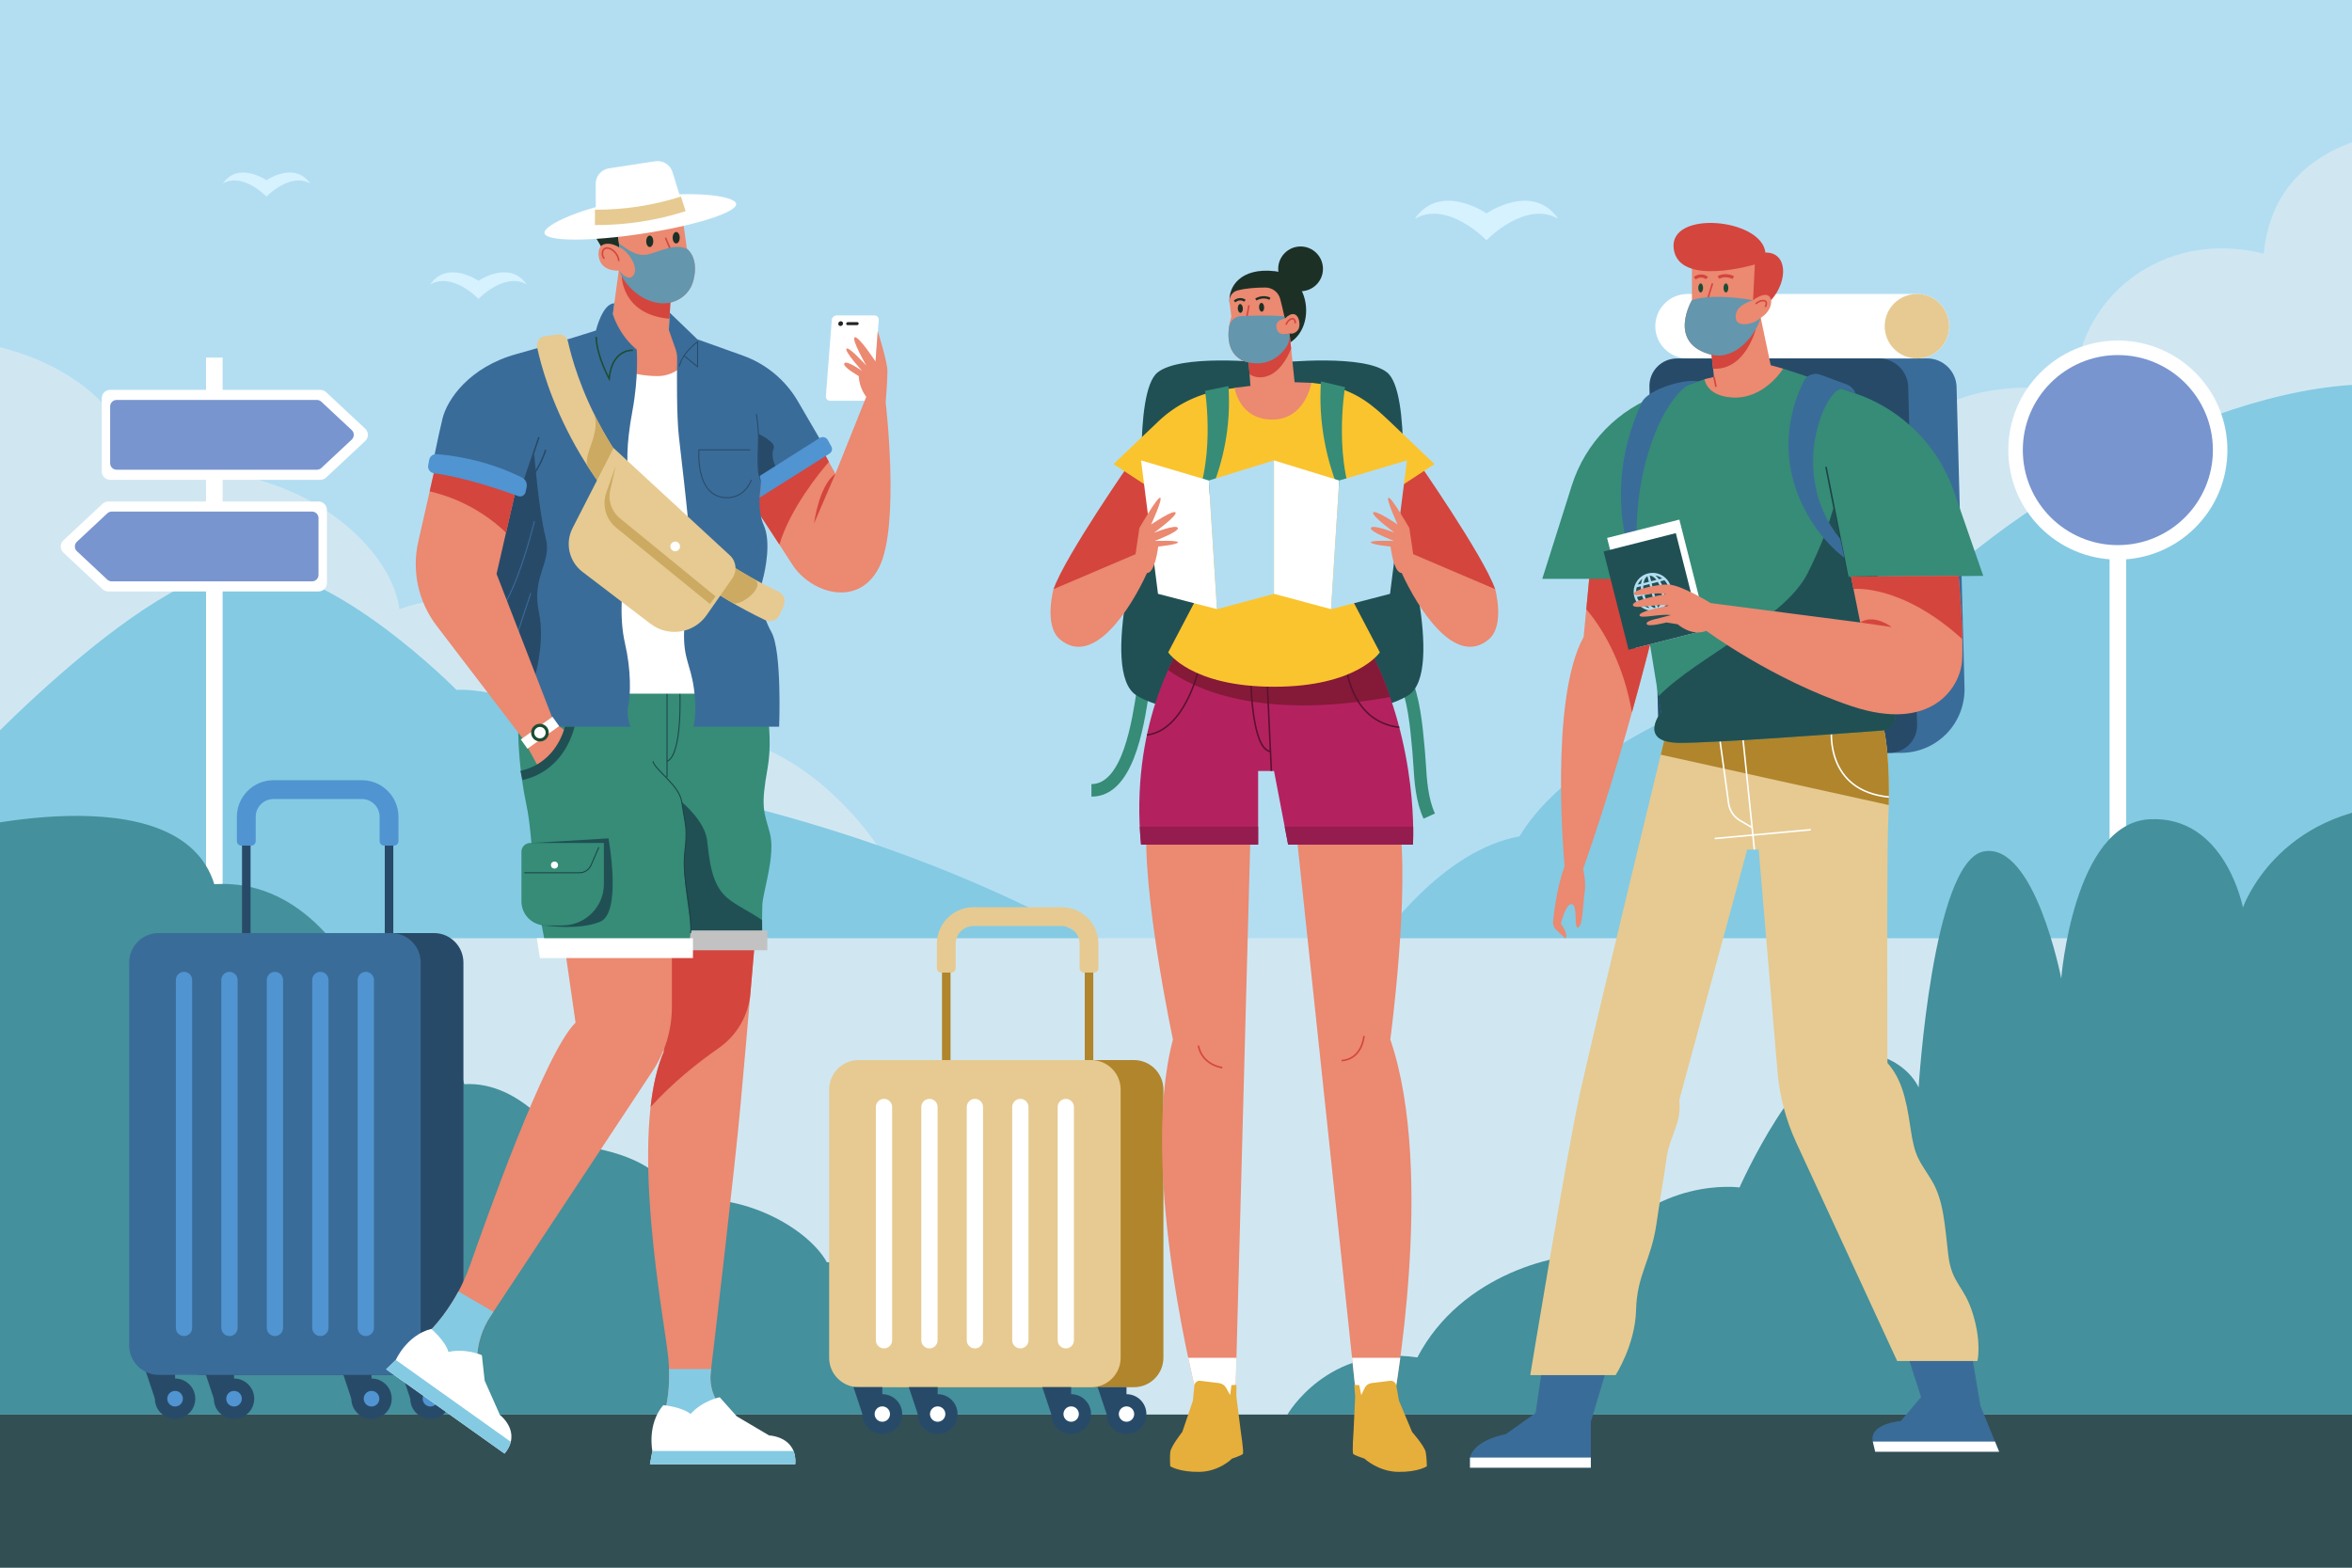 <?xml version="1.0" encoding="utf-8"?>
<!-- Generator: Adobe Illustrator 27.5.0, SVG Export Plug-In . SVG Version: 6.00 Build 0)  -->
<svg version="1.1" xmlns="http://www.w3.org/2000/svg" xmlns:xlink="http://www.w3.org/1999/xlink" x="0px" y="0px"
	 viewBox="0 0 750 500" style="enable-background:new 0 0 750 500;" xml:space="preserve">
<g id="BACKGROUND">
	<rect style="fill:#B3DEF2;" width="750" height="500"/>
</g>
<g id="OBJECTS">
	<g>
		<g>
			<defs>
				<rect id="SVGID_1_" width="750" height="500"/>
			</defs>
			<clipPath id="SVGID_00000142165278113386379860000016674830022621261496_">
				<use xlink:href="#SVGID_1_"  style="overflow:visible;"/>
			</clipPath>
			<g style="clip-path:url(#SVGID_00000142165278113386379860000016674830022621261496_);">
				<path style="fill:#D0E7F2;" d="M766.05,42.039c0,0-40.697,1.237-44.179,38.887c-31.949-8.16-59.924,13.853-60.382,43.891
					c-37.147-5.732-57.719,10.465-60.732,28.048c-16.771-4.43-70.528,15.978-76.21,40.628H766.05V42.039z"/>
				<path style="fill:#D0E7F2;" d="M-20.437,107.986c0,0,53.444-0.84,66.456,43.825c43.22-8.605,78.518,20.237,81.327,42.469
					c30.99-10.936,82.447,1.69,88.763,40.05c39.405-4.251,64.821,37.136,64.821,37.136H-22.296L-20.437,107.986z"/>
				<path style="fill:#84CAE3;" d="M439.974,299.921c0,0,19.788-28.845,44.578-33.164c18.124-30.632,79.475-54,112.32-58.922
					c36.22-45.422,111.595-86.778,162.22-85.225v177.311H439.974z"/>
				<path style="fill:#84CAE3;" d="M-16.568,250c0,0,62.412-69.123,95.552-69.123c28.076,0,66.562,39.149,66.562,39.149
					s28.923-2.252,59.391,29.973c0,0,73.846,11.085,143.282,49.921H-16.568V250z"/>
				<g>
					<circle style="fill:#FFFFFF;" cx="675.338" cy="143.552" r="34.933"/>
					<rect x="672.698" y="167.385" style="fill:#FFFFFF;" width="5.28" height="164.336"/>
					<circle style="fill:#7895CF;" cx="675.338" cy="143.552" r="30.307"/>
				</g>
				<g>
					<rect x="65.704" y="114.052" style="fill:#FFFFFF;" width="5.28" height="214.362"/>
					<g>
						<g>
							<path style="fill:#FFFFFF;" d="M102.151,153.033H35.12c-1.476,0-2.672-1.196-2.672-2.672v-23.343
								c0-1.476,1.196-2.672,2.672-2.672h67.031c0.677,0,1.329,0.257,1.824,0.719l12.494,11.672c1.131,1.056,1.131,2.849,0,3.905
								l-12.494,11.672C103.481,152.775,102.829,153.033,102.151,153.033z"/>
						</g>
						<g>
							<path style="fill:#7895CF;" d="M101.052,149.817H37.194c-1.145,0-2.073-0.928-2.073-2.073v-18.11
								c0-1.145,0.928-2.073,2.073-2.073h63.858c0.525,0,1.031,0.2,1.415,0.558l9.693,9.055c0.877,0.82,0.877,2.21,0,3.03
								l-9.693,9.055C102.083,149.617,101.577,149.817,101.052,149.817z"/>
						</g>
						<g>
							<path style="fill:#FFFFFF;" d="M34.537,188.638h67.031c1.476,0,2.672-1.196,2.672-2.672v-23.343
								c0-1.476-1.196-2.672-2.672-2.672H34.537c-0.677,0-1.329,0.257-1.824,0.719l-12.494,11.672c-1.131,1.056-1.131,2.849,0,3.905
								l12.494,11.672C33.208,188.381,33.86,188.638,34.537,188.638z"/>
						</g>
						<g>
							<path style="fill:#7895CF;" d="M35.637,185.422h63.858c1.145,0,2.073-0.928,2.073-2.073v-18.11
								c0-1.145-0.928-2.073-2.073-2.073H35.637c-0.525,0-1.031,0.2-1.415,0.558l-9.693,9.055c-0.877,0.819-0.877,2.21,0,3.03
								l9.693,9.055C34.605,185.223,35.111,185.422,35.637,185.422z"/>
						</g>
					</g>
				</g>
				<rect x="-16.568" y="299.241" style="fill:#D0E7F2;" width="783.136" height="151.927"/>
				<path style="fill:#44909C;" d="M410.531,451.168c0,0,12.75-22.456,41.437-18.231c14.063-26.988,46.046-33.956,57.336-32.584
					c18.602-25.382,45.387-21.627,45.387-21.627s19.133-43.181,35.83-43.181c16.697,0,21.285,11.31,21.285,11.31
					s4.412-72.147,20.725-75.288c16.312-3.141,24.75,40.51,24.75,40.51s3.938-49.461,28.125-50.78
					c24.187-1.319,29.812,28.162,29.812,28.162s10.688-31.16,51.35-32.826v194.536H410.531z"/>
				<path style="fill:#44909C;" d="M-16.568,451.168V265.645c0,0,73.662-19.848,84.912,16.367c31.5-2.036,46.481,31.9,46.481,31.9
					s25.733,3.752,33.22,31.877c18.737-1.125,31.54,19.125,31.54,19.125s30.509,1.125,35.572,18
					c22.5-3.375,43.031,9.563,48.515,19.688c19.547-1.125,45.667,15.018,51.045,21.242c22.468-2.68,43.861,27.325,43.861,27.325
					H-16.568z"/>
				<rect x="-16.568" y="451.168" style="fill:#324F54;" width="783.136" height="63.089"/>
				<g>
					<path style="fill:#D6F2FF;" d="M152.581,89.556c0,0-9.849-6.786-15.355,1.143c7.071-4.03,15.355,4.608,15.355,4.608
						s8.283-8.638,15.354-4.608C162.43,82.77,152.581,89.556,152.581,89.556z"/>
					<path style="fill:#D6F2FF;" d="M474.007,68.057c0,0-14.654-10.097-22.846,1.701c10.521-5.996,22.846,6.857,22.846,6.857
						s12.325-12.853,22.846-6.857C488.662,57.959,474.007,68.057,474.007,68.057z"/>
					<path style="fill:#D6F2FF;" d="M84.976,57.477c0,0-8.926-6.15-13.915,1.036c6.408-3.652,13.915,4.176,13.915,4.176
						s7.507-7.828,13.915-4.176C93.901,51.327,84.976,57.477,84.976,57.477z"/>
				</g>
			</g>
		</g>
		<g>
			<g>
				<polygon style="fill:#284A69;" points="55.83,437.358 55.83,446.104 49.392,446.104 46.478,437.358 				"/>
				<circle style="fill:#284A69;" cx="55.83" cy="446.104" r="6.439"/>
				<path style="fill:#5094D1;" d="M58.32,446.104c0,1.375-1.115,2.49-2.49,2.49c-1.375,0-2.49-1.115-2.49-2.49
					c0-1.375,1.115-2.49,2.49-2.49C57.206,443.614,58.32,444.729,58.32,446.104z"/>
			</g>
			<g>
				<polygon style="fill:#284A69;" points="74.628,437.358 74.628,446.104 68.189,446.104 65.276,437.358 				"/>
				<circle style="fill:#284A69;" cx="74.628" cy="446.104" r="6.439"/>
				<path style="fill:#5094D1;" d="M77.118,446.104c0,1.375-1.115,2.49-2.49,2.49c-1.375,0-2.49-1.115-2.49-2.49
					c0-1.375,1.115-2.49,2.49-2.49C76.003,443.614,77.118,444.729,77.118,446.104z"/>
			</g>
			<g>
				<polygon style="fill:#284A69;" points="118.472,437.358 118.472,446.104 112.033,446.104 109.119,437.358 				"/>
				<circle style="fill:#284A69;" cx="118.472" cy="446.104" r="6.439"/>
				<path style="fill:#5094D1;" d="M120.962,446.104c0,1.375-1.115,2.49-2.49,2.49c-1.375,0-2.49-1.115-2.49-2.49
					c0-1.375,1.115-2.49,2.49-2.49C119.847,443.614,120.962,444.729,120.962,446.104z"/>
			</g>
			<g>
				<polygon style="fill:#284A69;" points="137.269,437.358 137.269,446.104 130.83,446.104 127.917,437.358 				"/>
				<circle style="fill:#284A69;" cx="137.269" cy="446.104" r="6.439"/>
				<path style="fill:#5094D1;" d="M139.759,446.104c0,1.375-1.115,2.49-2.49,2.49s-2.49-1.115-2.49-2.49
					c0-1.375,1.115-2.49,2.49-2.49S139.759,444.729,139.759,446.104z"/>
			</g>
			<g>
				<g>
					<path style="fill:#284A69;" d="M125.42,312.266H77.173v-51.742c0-5.54,4.507-10.047,10.047-10.047h28.153
						c5.54,0,10.047,4.507,10.047,10.047V312.266z M79.899,309.539h42.794v-49.016c0-4.036-3.284-7.32-7.32-7.32H87.22
						c-4.037,0-7.321,3.284-7.321,7.32V309.539z"/>
				</g>
				<g>
					<path style="fill:#5094D1;" d="M125.635,269.699h-3.157c-0.785,0-1.422-0.637-1.422-1.422v-7.754
						c0-3.139-2.545-5.684-5.684-5.684H87.22c-3.139,0-5.684,2.545-5.684,5.684v7.754c0,0.785-0.636,1.422-1.422,1.422h-3.157
						c-0.785,0-1.422-0.637-1.422-1.422v-7.754c0-6.453,5.231-11.684,11.684-11.684h28.153c6.453,0,11.684,5.231,11.684,11.684
						v7.754C127.056,269.063,126.42,269.699,125.635,269.699z"/>
				</g>
			</g>
			<path style="fill:#284A69;" d="M138.361,438.492h-74.13c-5.2,0-9.416-4.216-9.416-9.416v-122.07c0-5.2,4.216-9.416,9.416-9.416
				h74.13c5.2,0,9.416,4.216,9.416,9.416v122.07C147.777,434.276,143.561,438.492,138.361,438.492z"/>
			<path style="fill:#3A6C99;" d="M124.729,438.492h-74.13c-5.2,0-9.416-4.216-9.416-9.416v-122.07c0-5.2,4.216-9.416,9.416-9.416
				h74.13c5.2,0,9.416,4.216,9.416,9.416v122.07C134.145,434.276,129.929,438.492,124.729,438.492z"/>
			<g>
				<path style="fill:#5094D1;" d="M58.678,426.119L58.678,426.119c-1.434,0-2.597-1.163-2.597-2.597V312.56
					c0-1.434,1.163-2.597,2.597-2.597l0,0c1.434,0,2.597,1.163,2.597,2.597v110.961C61.276,424.956,60.113,426.119,58.678,426.119z"
					/>
				<path style="fill:#5094D1;" d="M73.171,426.119L73.171,426.119c-1.434,0-2.597-1.163-2.597-2.597V312.56
					c0-1.434,1.163-2.597,2.597-2.597l0,0c1.434,0,2.597,1.163,2.597,2.597v110.961C75.769,424.956,74.606,426.119,73.171,426.119z"
					/>
				<path style="fill:#5094D1;" d="M87.664,426.119L87.664,426.119c-1.434,0-2.597-1.163-2.597-2.597V312.56
					c0-1.434,1.163-2.597,2.597-2.597l0,0c1.435,0,2.597,1.163,2.597,2.597v110.961C90.261,424.956,89.099,426.119,87.664,426.119z"
					/>
				<path style="fill:#5094D1;" d="M102.157,426.119L102.157,426.119c-1.435,0-2.597-1.163-2.597-2.597V312.56
					c0-1.434,1.163-2.597,2.597-2.597l0,0c1.434,0,2.597,1.163,2.597,2.597v110.961
					C104.754,424.956,103.591,426.119,102.157,426.119z"/>
				<path style="fill:#5094D1;" d="M116.65,426.119L116.65,426.119c-1.434,0-2.597-1.163-2.597-2.597V312.56
					c0-1.434,1.163-2.597,2.597-2.597l0,0c1.435,0,2.597,1.163,2.597,2.597v110.961C119.247,424.956,118.084,426.119,116.65,426.119
					z"/>
			</g>
		</g>
		<g>
			<g>
				<path style="fill:#3A6C99;" d="M606.075,240.126h-52.524c-5.018,0-9.194-4.068-9.326-9.087l-2.842-107.637
					c-0.133-5.018,3.828-9.086,8.846-9.086h64.353c5.018,0,9.194,4.068,9.326,9.086l2.53,95.808
					C626.743,230.762,617.626,240.126,606.075,240.126z"/>
				<g>
					<path style="fill:#FFFFFF;" d="M611.268,114.316h-73.147c-5.676,0-10.278-4.602-10.278-10.278l0,0
						c0-5.676,4.602-10.278,10.278-10.278h73.147c5.676,0,10.278,4.602,10.278,10.278l0,0
						C621.546,109.715,616.944,114.316,611.268,114.316z"/>
					<circle style="fill:#E6CA91;" cx="611.268" cy="104.038" r="10.278"/>
				</g>
				<path style="fill:#284A69;" d="M602.481,240.126h-64.353c-5.018,0-9.194-4.068-9.326-9.087l-2.842-107.637
					c-0.133-5.018,3.828-9.086,8.847-9.086h64.353c5.018,0,9.194,4.068,9.326,9.086l2.842,107.637
					C611.46,236.058,607.499,240.126,602.481,240.126z"/>
			</g>
			<path style="fill:#3A6C99;" d="M607.302,429.129l5.284,16.453l-6.462,7.624c0,0-10.221,0.814-8.93,6.579l0.773,3.234h39.516
				l-5.964-14.625l-3.25-19.266H607.302z"/>
			<polygon style="fill:#FFFFFF;" points="637.483,463.02 636.164,459.785 597.194,459.785 597.968,463.02 			"/>
			<path style="fill:#3A6C99;" d="M492.077,434.222l-2.415,16.453l-9.523,6.75c0,0-9.984,1.688-11.391,7.453v3.234h38.531v-14.625
				l5.766-19.266H492.077z"/>
			<rect x="468.748" y="464.878" style="fill:#FFFFFF;" width="38.531" height="3.234"/>
			<path style="fill:#E6CA91;" d="M531.378,233.269c0,0-23.449,96.469-27.668,115.875c-4.219,19.406-15.75,89.437-15.75,89.437
				h27.208c0,0,6.26-9.563,6.542-20.813c0.281-11.25,4.781-15.75,6.469-27.281c1.688-11.531,2.18-13.219,3.199-20.812
				c1.019-7.594,4.957-11.25,4.113-18.844l21.656-79.875h3.656l6.001,70.879c0.661,7.812,2.681,15.449,5.969,22.566l32.186,69.679
				h25.594c0,0,1.406-5.625-1.406-14.906c-2.813-9.281-6.75-9.563-7.875-18.844c-1.125-9.281-1.406-17.438-5.344-23.906
				c-3.937-6.469-5.344-7.031-6.75-16.875c-1.406-9.844-3.094-15.75-7.312-20.531c0,0-0.281-66.094,0.281-78.187
				c0.563-12.094-0.141-26.719-2.461-31.5L531.378,233.269z"/>
			<path style="fill:#B0852C;" d="M599.686,229.331l-68.308,3.938c0,0-0.671,2.761-1.804,7.431l72.711,16.065
				C602.535,245.639,601.751,233.587,599.686,229.331z"/>
			<path style="fill:none;stroke:#FFFFFF;stroke-width:0.5;stroke-miterlimit:10;" d="M584.046,232.847
				c0,0-2.103,19.361,18.284,21.352"/>
			
				<line style="fill:none;stroke:#FFFFFF;stroke-width:0.5;stroke-miterlimit:10;" x1="559.432" y1="270.956" x2="555.639" y2="234.113"/>
			<path style="fill:none;stroke:#FFFFFF;stroke-width:0.5;stroke-miterlimit:10;" d="M548.186,234.113l3.018,22.091
				c0.314,2.3,1.669,4.327,3.673,5.498l3.833,2.24"/>
			
				<line style="fill:none;stroke:#FFFFFF;stroke-width:0.5;stroke-miterlimit:10;" x1="546.78" y1="267.441" x2="577.436" y2="264.628"/>
			<path style="fill:#EB8971;" d="M532.105,180.891c0,0-10.81,49.418-27.283,96.261c0,0,1.036,3.93,0.474,7.586
				c-0.563,3.656-0.563,10.594-2.063,11.063c-1.5,0.469,0-6.938-1.969-7.406c-1.969-0.469-3.563,6.281-3.563,6.281
				s2.531,3,1.5,4.688l-2.979-2.844c-0.732-0.699-1.097-1.694-0.988-2.701c0.371-3.434,1.441-11.651,3.686-17.518
				c0,0-5.066-53.015,6.068-73.163l2.121-22.247H532.105z"/>
			<path style="fill:#D4453D;" d="M507.11,180.891l-1.279,13.411c6.308,7.414,12.166,18.944,14.558,32.898
				c7.372-26.46,11.715-46.309,11.715-46.309H507.11z"/>
			<path style="fill:#368C77;" d="M568.602,117.582c5.14,1.59,14.64,4.908,23.725,8.148c14.418,5.14,25.721,16.549,30.741,31.009
				l9.352,26.937l-33.714,0.273l5.686,43.65c0.355,2.727-1.646,5.193-4.388,5.4c-13.959,1.058-52.831,3.926-64.146,3.926
				c-13.875,0-6.188-9.75-6.188-9.75l-6.937-42.563h-30.938l9.418-29.77c4.335-13.704,14.923-24.533,28.526-29.175l13.805-4.711
				L568.602,117.582z"/>
			
				<line style="fill:none;stroke:#1B4447;stroke-width:0.5;stroke-miterlimit:10;" x1="582.264" y1="148.894" x2="589.191" y2="183.948"/>
			<path style="fill:#205054;" d="M585.235,164.351l-0.14-0.759c-0.827-4.486,0.076,1.896-8.736,19.333
				c-7.39,14.622-34.943,26.344-47.519,39.145l0.832,5.104c0,0-7.688,9.75,6.188,9.75c11.406,0,50.814-2.914,64.478-3.951
				c2.563-0.194,4.431-2.499,4.099-5.048l-5.764-44.251l-9.48,0.273L585.235,164.351z"/>
			<path style="fill:#3A6C99;" d="M539.421,122.364c-7.577,2.586-21.188,27.561-16.688,62.249c0,0-13.689-25.204,0.82-56.305
				c1.899-4.07,13.537-7.606,18.03-6.681L539.421,122.364z"/>
			<path style="fill:#3A6C99;" d="M587.632,124.062c-5.273-1.043-17.93,26.942-0.773,47.895l1.266,5.906
				c0,0-11.449-7.864-16.172-24.188c-4.095-14.151,0.393-26.385,3.182-32.062c0.965-1.964,3.27-2.863,5.324-2.106l8.353,3.08
				c1.347,0.497,2.404,1.565,2.885,2.917l0,0L587.632,124.062z"/>
			<g>
				
					<rect x="516.688" y="168.217" transform="matrix(0.969 -0.246 0.246 0.969 -29.589 135.677)" style="fill:#FFFFFF;" width="23.784" height="36.245"/>
				
					<rect x="515.096" y="172.586" transform="matrix(0.969 -0.246 0.246 0.969 -30.233 135.362)" style="fill:#205054;" width="23.766" height="32.344"/>
				<path style="fill:#B3DEF2;" d="M525.494,182.902c-3.229,0.819-5.189,4.112-4.37,7.341c0.819,3.229,4.112,5.189,7.341,4.37
					c3.229-0.819,5.189-4.112,4.37-7.341C532.016,184.044,528.723,182.083,525.494,182.902z M521.98,190.413l1.668-0.423
					c0.227,0.782,0.529,1.494,0.886,2.115l-1.321,0.335C522.664,191.88,522.239,191.197,521.98,190.413z M526.509,185.377
					l-0.453-1.786c0.714,0.009,1.481,0.516,2.146,1.356L526.509,185.377z M528.659,185.606c0.374,0.607,0.694,1.321,0.925,2.105
					l-2.334,0.592l-0.557-2.198L528.659,185.606z M525.329,183.776l0.453,1.786l-1.693,0.43
					C524.273,184.936,524.705,184.125,525.329,183.776z M525.966,186.289l0.557,2.198l-2.334,0.592c-0.17-0.8-0.229-1.58-0.19-2.291
					L525.966,186.289z M523.463,189.263l-1.668,0.423c-0.145-0.813-0.098-1.616,0.118-2.369l1.321-0.335
					C523.217,187.697,523.29,188.467,523.463,189.263z M524.374,189.806l2.334-0.592l0.557,2.198l-1.966,0.499
					C524.926,191.303,524.606,190.589,524.374,189.806z M527.45,192.139l0.453,1.786c-0.714-0.01-1.481-0.517-2.146-1.356
					L527.45,192.139z M528.63,193.74l-0.453-1.786l1.693-0.429C529.685,192.58,529.253,193.391,528.63,193.74z M527.992,191.227
					l-0.557-2.198l2.334-0.592c0.17,0.8,0.229,1.58,0.19,2.291L527.992,191.227z M530.495,188.253l1.668-0.423
					c0.145,0.813,0.098,1.616-0.118,2.369l-1.321,0.335C530.742,189.818,530.668,189.049,530.495,188.253z M530.311,187.526
					c-0.227-0.782-0.529-1.494-0.886-2.115l1.321-0.335c0.549,0.559,0.973,1.243,1.233,2.027L530.311,187.526z M530.047,184.48
					l-1.044,0.265c-0.345-0.482-0.726-0.88-1.125-1.191C528.669,183.691,529.403,184.018,530.047,184.48z M523.708,184.611
					c-0.202,0.463-0.347,0.995-0.421,1.583l-1.044,0.265C522.59,185.747,523.079,185.109,523.708,184.611z M523.911,193.036
					l1.044-0.265c0.345,0.482,0.726,0.88,1.125,1.191C525.29,193.824,524.556,193.498,523.911,193.036z M530.25,192.905
					c0.202-0.463,0.347-0.995,0.421-1.583l1.044-0.265C531.369,191.769,530.879,192.407,530.25,192.905z"/>
			</g>
			<g>
				<path style="fill:#EB8971;" d="M539.515,83.42v12.318c0,0-8.156,13.781,6.281,17.438l0.75,7.031l-3,0.75
					c0,0,0.489,5.226,8.625,5.813c10.406,0.75,16.432-9.188,16.432-9.188l-3.963-1.101l-3.187-15.117c0,0,3.562-1.969,3.328-5.625
					c-0.234-3.656-3.984-14.156-3.984-14.156L539.515,83.42z"/>
				<path style="fill:#D4453D;" d="M559.899,104.955c0,0-3.366,13.283-13.633,12.626l-0.751-6.301L559.899,104.955z"/>
				
					<line style="fill:none;stroke:#D4453D;stroke-width:0.5;stroke-miterlimit:10;" x1="546.546" y1="120.207" x2="547.202" y2="123.371"/>
				
					<line style="fill:none;stroke:#D4453D;stroke-width:0.5;stroke-miterlimit:10;" x1="546.077" y1="90.394" x2="544.296" y2="96.16"/>
				<path style="fill:#1C4D33;" d="M551.123,91.836c0,0.796-0.343,1.441-0.765,1.441c-0.423,0-0.765-0.645-0.765-1.441
					c0-0.796,0.342-1.441,0.765-1.441C550.78,90.394,551.123,91.039,551.123,91.836z"/>
				<path style="fill:#1C4D33;" d="M543.077,91.836c0,0.796-0.343,1.441-0.765,1.441c-0.423,0-0.765-0.645-0.765-1.441
					c0-0.796,0.343-1.441,0.765-1.441C542.734,90.394,543.077,91.039,543.077,91.836z"/>
				<path style="fill:none;stroke:#D4453D;stroke-miterlimit:10;" d="M547.999,88.519c0,0,1.822-1.313,4.708,0"/>
				<path style="fill:none;stroke:#D4453D;stroke-miterlimit:10;" d="M544.296,88.707c0,0-1.5-1.547-3.891,0"/>
				<path style="fill:none;stroke:#D4453D;stroke-width:0.5;stroke-miterlimit:10;" d="M559.899,96.933
					c1.26-1.441,4.389-1.688,3.018,0.949"/>
				<path style="fill:#D4453D;" d="M559.577,84.347c0,0-24.328,7.313-25.875-5.063c-1.547-12.375,27.984-9.703,29.25,1.266
					c6.891-0.141,7.453,8.719,1.828,15.187c-0.844-3.797-5.766,0-5.766,0L559.577,84.347z"/>
				<path style="fill:#6496AD;" d="M545.796,113.175c8.109,1.734,14.297-6.938,15.656-11.813c-2.421,2.305-7.5,3-7.922,0.328
					c-0.422-2.672,1.359-4.594,5.484-5.953c-14.109-2.391-19.5,0-19.5,0S531.358,109.519,545.796,113.175z"/>
			</g>
			<g>
				<path style="fill:#EB8971;" d="M590.237,183.918l2.949,14.616l-47.672-6.188c0,0-9.382-5.766-13.41-5.906
					c-4.028-0.141-11.34,1.688-11.059,2.953c0.281,1.266,6.609-0.844,10.125,0.141c0,0-10.406,1.617-10.477,3.375
					c-0.07,1.758,8.337-0.633,11.411,0.281c-3.746,0.703-9.442,1.898-9.301,3.094c0.141,1.195,7.383-0.703,9.914-0.07
					c-4.008,1.125-7.833,1.595-7.643,2.762c0.19,1.166,6.307-0.441,6.307-0.441l3.586,0.563c0,0,4.359,4.008,9.141,2.109
					c0,0,21.094,15.609,46.406,24.047s34.594-5.906,35.156-14.625c0.563-8.719-1.125-26.953-1.125-26.953L590.237,183.918z"/>
				<path style="fill:#D4453D;" d="M624.546,183.675l-34.308,0.243l0.794,3.938l0,0c0,0,15.163-1.77,34.726,16.001
					C625.578,194.826,624.546,183.675,624.546,183.675z"/>
				<path style="fill:#D4453D;" d="M593.186,198.535l9.984,1.453C603.171,199.988,597.686,195.652,593.186,198.535z"/>
			</g>
		</g>
		<g>
			<path style="fill:#EB8971;" d="M240.796,299.241c0,0-2.391,28.266-4.641,53.016c-1.871,20.579-7.63,69.547-9.519,85.467
				c-0.392,3.303,0.356,6.636,2.119,9.457l1.493,2.389l-10.781,5.625l-7.781-4.026c0,0,2.531-6.661,1.406-18.193
				c-1.125-11.531-12.937-71.156-1.406-97.593l-1.688-36.141H240.796z"/>
			<path style="fill:#D4453D;" d="M211.687,335.382c-2.146,4.92-3.483,10.991-4.231,17.686c6.979-7.701,14.9-14.043,21.738-18.805
				c5.785-4.029,9.486-10.406,10.093-17.43c0.896-10.355,1.508-17.592,1.508-17.592h-30.797L211.687,335.382z"/>
			<path style="fill:#EB8971;" d="M214.247,297.601v23.631c0,7.211-2.12,14.264-6.097,20.28l-51.797,78.366
				c-2.621,3.966-4.086,8.584-4.23,13.335l-0.202,6.653l-15.328-8.578v-6.328c0,0,8.438-7.734,13.219-21.234
				c4.781-13.5,23.879-68.008,33.723-77.571l-4.112-28.554H214.247z"/>
			<path style="fill:#368C77;" d="M242.718,216.432c0,0,4.313,15.919,2.063,28.481c-2.25,12.563-1.236,13.714,0.694,20.732
				c1.931,7.018-2.194,18.643-2.382,22.956s0,12.938,0,12.938h-23.625v2.438h-45.037c0,0-3.18-15.938-4.009-23.625
				c-0.829-7.688-1.017-16.687-2.704-24.375c-1.688-7.688-4.582-29.427,0-39.544H242.718z"/>
			<path style="fill:#205054;" d="M194.038,267.39c0,0,4.336,23.555-2.602,26.555c-6.937,3-18.698,1.108-18.698,1.108l-3.287-26.186
				L194.038,267.39z"/>
			<path style="fill:#205054;" d="M219.468,301.538h23.625c0,0-0.089-4.089-0.083-8.044c-3.578-2.629-8.331-4.656-11.355-7.331
				c-4.875-4.313-5.438-12-6.188-18.187s-8.062-12.188-8.062-12.188c1.221,8.187,1.875,7.875,0.938,16.313
				c-0.938,8.437,1.964,19.082,1.875,25.5C220.169,301.156,219.468,301.538,219.468,301.538z"/>
			<polygon style="fill:#C2C2C2;" points="244.686,303.085 219.468,303.085 220.322,296.757 244.686,296.757 			"/>
			<path style="fill:none;stroke:#1B4447;stroke-width:0.32;stroke-miterlimit:10;" d="M220.218,297.601
				c0.75-6.375-2.813-17.063-1.875-25.5c0.938-8.438,0.283-8.125-0.938-16.313c-0.797-5.344-8.25-9.924-9.234-12.978"/>
			
				<line style="fill:none;stroke:#1B4447;stroke-width:0.32;stroke-miterlimit:10;" x1="212.701" y1="219.467" x2="212.701" y2="247.873"/>
			<path style="fill:none;stroke:#1B4447;stroke-width:0.32;stroke-miterlimit:10;" d="M216.784,220.17
				c0,0,0.979,20.531-4.083,22.641"/>
			<polygon style="fill:#FFFFFF;" points="220.968,305.57 172.171,305.57 171.187,299.241 220.968,299.241 			"/>
			<path style="fill:#368C77;" d="M179.348,295.157h-5.387c-4.244,0-7.684-3.44-7.684-7.684v-15.814c0-1.542,1.25-2.792,2.792-2.792
				h23.498v13.07C192.568,289.238,186.649,295.157,179.348,295.157z"/>
			<path style="fill:none;stroke:#1B4447;stroke-width:0.32;stroke-miterlimit:10;" d="M190.945,270.206l-2.461,5.706
				c-0.64,1.485-2.103,2.447-3.72,2.447h-17.585"/>
			<path style="fill:#84CAE3;" d="M226.766,436.632h-13.431c0.345,9.265-1.648,14.536-1.648,14.536l7.781,4.026l10.781-5.625
				l-1.493-2.389c-1.763-2.821-2.511-6.153-2.119-9.456C226.677,437.382,226.722,437.004,226.766,436.632z"/>
			<path style="fill:#84CAE3;" d="M157.337,418.388l-11.16-6.491c-4.51,8.391-9.585,13.063-9.585,13.063v6.328l15.328,8.578
				l0.202-6.653c0.144-4.752,1.609-9.37,4.23-13.335L157.337,418.388z"/>
			<polygon style="fill:#FFFFFF;" points="192.28,221.233 233.624,221.233 221.624,111.226 193.858,114.111 			"/>
			<polygon style="fill:#1D3026;" points="189.701,75.264 194.044,82.65 198.015,82.134 196.953,74.239 			"/>
			<g>
				<path style="fill:#FFFFFF;" d="M276.767,127.82h-12.067c-0.803,0-1.404-0.651-1.342-1.455l1.873-24.302
					c0.062-0.803,0.763-1.455,1.567-1.455h12.067c0.803,0,1.404,0.651,1.342,1.455l-1.873,24.302
					C278.272,127.169,277.57,127.82,276.767,127.82z"/>
				<g>
					<path style="fill:#242424;" d="M268.826,103.222c-0.032,0.421-0.4,0.762-0.82,0.762c-0.421,0-0.735-0.341-0.703-0.762
						s0.4-0.762,0.82-0.762C268.544,102.461,268.859,102.802,268.826,103.222z"/>
					<path style="fill:#242424;" d="M273.289,103.703h-3.012c-0.265,0-0.464-0.215-0.443-0.481l0,0
						c0.02-0.265,0.252-0.48,0.517-0.48h3.012c0.265,0,0.464,0.215,0.443,0.48l0,0C273.786,103.488,273.555,103.703,273.289,103.703
						z"/>
				</g>
			</g>
			<path style="fill:#EB8971;" d="M262.238,143.476l4.152,7.629l9.844-24.55c0,0-2.25-2.672-2.391-6.609
				c0,0-5.277-2.953-4.607-4.078c0.67-1.125,5.732,2.484,5.732,2.484s-5.625-6.141-5.063-7.125s6.328,5.344,6.328,5.344
				s-4.922-8.578-3.656-9c1.266-0.422,6.609,7.734,6.609,7.734l0.703-9.703c0,0,3.094,9.75,3.094,12.75s-0.563,10.002-0.563,10.002
				s4.641,39.404-2.109,52.623c-6.75,13.219-22.031,7.969-27.703-0.984c-3.25-5.13-15.609-23.906-15.609-23.906L262.238,143.476z"/>
			<path style="fill:#D4453D;" d="M266.39,151.105l-6.797,15.809C259.593,166.914,261.093,154.889,266.39,151.105z"/>
			<path style="fill:#D4453D;" d="M264.317,147.297l-2.08-3.821l-25.239,12.609c0,0,6.699,10.177,11.53,17.593
				C252.003,162.177,261.263,150.828,264.317,147.297z"/>
			<path style="fill:#EB8971;" d="M217.467,68.035l1.565,11.317c0,0,3.953,2.685,2.096,10.031c-1.541,6.094-7.367,7.125-7.367,7.125
				l-0.487,8.719l8.35,6c0,0-3.484,8.719-11.951,8.719c-8.467,0-18.587-3.281-21.799-11.531l6.844-3l2.596-19.125
				c0,0-5.911,0.559-6.423-4.781c-0.512-5.34,5.06-3.844,6.617-2.531l-0.681-5.812L217.467,68.035z"/>
			<path style="fill:none;stroke:#D4453D;stroke-width:0.496;stroke-miterlimit:10;" d="M197.314,83.242
				c-0.111-2.32-2.397-4.359-4.014-4.113s-1.406,2.777-0.563,3.34"/>
			<path style="fill:#D4453D;" d="M198.26,88.121c0,0,0.03,12.22,15.213,13.538l0.394-6.769L198.26,88.121z"/>
			<path style="fill:#1D3026;" d="M208.312,76.961c0,1.01-0.503,1.828-1.124,1.828c-0.621,0-1.124-0.818-1.124-1.828
				c0-1.01,0.503-1.828,1.124-1.828C207.808,75.133,208.312,75.951,208.312,76.961z"/>
			<path style="fill:#1D3026;" d="M216.749,75.814c0,1.01-0.503,1.828-1.124,1.828c-0.621,0-1.124-0.818-1.124-1.828
				c0-1.01,0.503-1.828,1.124-1.828C216.246,73.985,216.749,74.804,216.749,75.814z"/>
			
				<line style="fill:none;stroke:#D4453D;stroke-width:0.496;stroke-miterlimit:10;" x1="212.202" y1="75.814" x2="214.124" y2="80.383"/>
			<path style="fill:#3A6C99;" d="M195.894,96.751l-0.466,3.434c0,0,1.704,6.401,7.611,11.323c0,0,0.68,8.531-1.383,19.594
				c-2.063,11.063-1.875,17.25-0.938,24.75s1.688,16.589-0.375,22.92c-2.063,6.33-3.05,17.768-1.056,26.393
				c1.994,8.625,1.806,16.326,1.056,19.975c-0.75,3.649,0.75,6.649,0.75,6.649h-35.438l-15.75-44.812l4.594-33.469l-16.801-4.129
				c0,0,1.895-9.652,3.395-15.84s8.625-16.5,23.625-20.625c15-4.125,25.313-7.5,25.313-7.5S192.091,96.751,195.894,96.751z"/>
			<path style="fill:#284A69;" d="M170.351,144.839c0,0,1.492,18.513,3.648,26.575c2.156,8.062-4.594,12.281-2.156,23.766
				c2.438,11.484-2.578,24.984-2.578,24.984l-15.234-36.75l6.938-28.594l4.875,1.594L170.351,144.839z"/>
			<path style="fill:none;stroke:#3A6C99;stroke-width:0.32;stroke-miterlimit:10;" d="M170.422,166.23
				c0,0-5.563,22.903-11.47,28.95"/>
			
				<line style="fill:none;stroke:#3A6C99;stroke-width:0.32;stroke-miterlimit:10;" x1="169.265" y1="189.132" x2="164.531" y2="203.476"/>
			
				<line style="fill:none;stroke:#284A69;stroke-width:0.496;stroke-miterlimit:10;" x1="171.843" y1="139.445" x2="166.687" y2="154.82"/>
			<path style="fill:none;stroke:#284A69;stroke-width:0.496;stroke-miterlimit:10;" d="M173.999,143.476
				c0,0-1.688,5.813-5.25,9.375"/>
			<path style="fill:none;stroke:#1C4D33;stroke-width:0.496;stroke-miterlimit:10;" d="M201.843,111.718
				c0,0-6.68-0.633-7.594,9.07c0,0-4.02-7.317-4.14-13.355"/>
			<path style="fill:#EB8971;" d="M164.53,156.039l-6.187,27l18.375,47.437l4.125,3c0,0-3,9.375-9,11.438l-5.156-9.375
				l-27.471-35.972c-5.821-7.623-7.961-17.435-5.842-26.789l5.249-23.172L164.53,156.039z"/>
			<path style="fill:#D4453D;" d="M161.355,169.894l3.175-13.856l-25.907-6.433l-1.61,7.107
				C149.575,159.636,157.829,166.445,161.355,169.894z"/>
			<g>
				
					<rect x="165.965" y="231.846" transform="matrix(0.814 -0.581 0.581 0.814 -103.726 143.535)" style="fill:#FFFFFF;" width="12.42" height="3.648"/>
				<path style="fill:#1C4D33;" d="M174.473,232.029c0.906,1.269,0.612,3.033-0.658,3.939c-1.269,0.906-3.033,0.612-3.939-0.658
					c-0.906-1.269-0.612-3.033,0.658-3.939C171.804,230.465,173.567,230.76,174.473,232.029z"/>
				<path style="fill:#FFFFFF;" d="M173.66,232.61c0.585,0.82,0.395,1.959-0.425,2.544c-0.82,0.585-1.959,0.395-2.544-0.425
					c-0.585-0.82-0.395-1.959,0.425-2.544C171.935,231.6,173.074,231.79,173.66,232.61z"/>
			</g>
			<path style="fill:#3A6C99;" d="M213.274,105.226l0.31-5.474l8.788,8.465l14.526,5.199c7.372,2.639,13.577,7.795,17.52,14.56
				l7.821,13.418l-19.66,13.598c0,0-1.365,7.291,0.956,12.479c2.321,5.188,0.683,13.789-0.41,17.749
				c-1.092,3.959-0.546,10.24,2.867,16.383c3.413,6.144,2.458,30.186,2.458,30.186h-27.306c0,0,1.229-4.382,0.137-12.164
				c-1.092-7.782-3.413-9.557-3.14-18.158c0.273-8.601,2.321-24.89,1.502-33.334c-0.819-8.444-2.184-20.533-3.14-28.687
				c-0.784-6.693-0.649-20.308-0.575-24.974c0.017-1.076-0.157-2.143-0.514-3.159L213.274,105.226z"/>
			<path style="fill:#284A69;" d="M241.851,138.367c0,0,5.836,2.719,4.852,4.734c-0.984,2.016,0.214,6.699,2.497,7.31l-6.592,3.566
				c0,0-0.657-1.695-0.757-5.486C241.751,144.7,241.96,140.051,241.851,138.367z"/>
			<path style="fill:#5094D1;" d="M242.578,154.992c0.171-2.162-0.375-3.164-0.375-3.164l19.163-12.134
				c0.91-0.576,2.117-0.262,2.631,0.683l1.11,2.041c0.428,0.787,0.171,1.771-0.587,2.249l-22.317,14.065L242.578,154.992z"/>
			
				<path style="fill:none;stroke:#284A69;stroke-width:0.32;stroke-linecap:round;stroke-linejoin:round;stroke-miterlimit:10;" d="
				M242.203,151.828c-0.914-2.141-0.211-10.438-0.352-13.461c-0.141-3.023-0.633-6.187-0.633-6.187"/>
			
				<path style="fill:none;stroke:#284A69;stroke-width:0.32;stroke-linecap:round;stroke-linejoin:round;stroke-miterlimit:10;" d="
				M239.126,143.476h-16.247c0,0-1.255,15.101,8.776,15.257c6.1,0.095,7.875-5.601,7.875-5.601"/>
			<g>
				<path style="fill:#E6CA91;" d="M248.607,196.115c-0.786,1.746-2.859,2.493-4.587,1.668
					c-33.115-15.807-51.168-38.819-60.542-55.588c-7.879-14.094-11.07-26.073-12.215-31.482c-0.348-1.647,0.764-3.243,2.432-3.473
					l4.197-0.579c1.491-0.206,2.896,0.763,3.217,2.234c1.058,4.847,4.049,15.925,11.319,28.814
					c12.502,22.164,31.291,39.322,55.878,51.039c1.66,0.791,2.369,2.776,1.614,4.452L248.607,196.115z"/>
			</g>
			<path style="fill:#CCAA61;" d="M192.428,137.71c-1.27-2.252-2.402-4.443-3.423-6.561L189,131.146
				c3.424,6.557-3.775,14.314-1.386,17.912c8.927,13.805,23.352,30.193,46.06,43.28c2.413,1.216,10.813-5.31,6.797-7.618
				c-0.026-0.015-0.054-0.043-0.081-0.06C219.661,173.172,203.55,157.428,192.428,137.71z"/>
			<path style="fill:#E6CA91;" d="M195.648,142.898l-13.07,25.535c-2.459,4.804-1.127,10.68,3.163,13.955l21.727,16.583
				c5.663,4.323,13.788,3.055,17.865-2.788l8.204-11.757c1.596-2.287,1.258-5.4-0.791-7.292L195.648,142.898z"/>
			<path style="fill:#CCAA61;" d="M196.382,148.476l-1.802,7.865c-0.759,3.314,0.426,6.772,3.059,8.924l30.519,24.937l-1.772,2.433
				l-29.889-24.33c-3.314-2.698-4.577-7.187-3.154-11.216L196.382,148.476z"/>
			<path style="fill:#FFFFFF;" d="M216.854,174.242c0.02,0.854-0.656,1.563-1.51,1.583c-0.854,0.02-1.563-0.656-1.583-1.51
				c-0.02-0.854,0.656-1.563,1.51-1.582C216.126,172.712,216.835,173.388,216.854,174.242z"/>
			<path style="fill:#205054;" d="M180.141,231.788c-1.044,3.789-4.383,11.846-14.196,14.081l0.666,2.925
				c11.892-2.708,15.602-13.023,16.606-17.005H180.141z"/>
			<path style="fill:#6496AD;" d="M206.624,81.133c-3.917,0.909-6.844-1.961-9.272-3.491l0.156,1.335
				c1.658,0.07,6.233,5.461,4.686,8.484c-1.547,3.023-4.881-1.172-4.881-1.172c3.892,8.541,11.631,11.367,16.447,10.219
				c0,0,5.827-1.031,7.367-7.125c1.857-7.346-2.096-10.031-2.096-10.031C214.916,77.57,210.562,80.218,206.624,81.133z"/>
			<g>
				<path style="fill:#FFFFFF;" d="M234.738,64.995c0.41,2.673-12.938,6.938-29.814,9.525s-30.888,2.518-31.298-0.155
					c-0.41-2.673,12.688-8.57,29.563-11.158S234.328,62.322,234.738,64.995z"/>
				<path style="fill:#FFFFFF;" d="M217.89,66.05l-27.874,4.274l-0.064-11.67c-0.014-2.477,1.79-4.59,4.238-4.965l14.732-2.259
					c2.448-0.375,4.802,1.1,5.531,3.467L217.89,66.05z"/>
				<path style="fill:#E6CA91;" d="M218.628,67.349c-9.35,2.987-19.111,4.484-28.926,4.435c0.008-1.631,0.016-3.261,0.024-4.892
					c9.302,0.046,18.553-1.373,27.413-4.203C217.635,64.243,218.132,65.796,218.628,67.349z"/>
			</g>
			
				<path style="fill:none;stroke:#284A69;stroke-width:0.32;stroke-linecap:round;stroke-linejoin:round;stroke-miterlimit:10;" d="
				M218.255,113.531l4.189,3.461v-8.016c0,0-4.945,3.609-5.789,7.781"/>
			<path style="fill:#5094D1;" d="M139.208,144.844c4.445,0.323,15.675,1.692,27.24,7.472c1.132,0.566,1.749,1.819,1.481,3.056
				l-0.338,1.558c-0.229,1.057-1.335,1.669-2.351,1.297c-4.686-1.715-17.065-6.009-26.854-7.289
				c-1.227-0.161-2.069-1.305-1.847-2.523l0.318-1.743C137.062,145.552,138.072,144.762,139.208,144.844z"/>
			<circle style="fill:#FFFFFF;" cx="176.812" cy="275.898" r="1.125"/>
			<path style="fill:#FFFFFF;" d="M211.499,448.163c0,0,5.823,0.496,8.719,2.813c3.75-4.219,9.281-5.344,9.281-5.344l5.438,6.094
				l10.312,6.094c0,0,9,0.281,8.344,9.188h-46.336l0.773-4.219C208.03,462.788,206.249,454.351,211.499,448.163z"/>
			<path style="fill:#84CAE3;" d="M207.257,467.007h46.336c0.126-1.704-0.106-3.088-0.557-4.219H208.03L207.257,467.007z"/>
			<path style="fill:#FFFFFF;" d="M137.528,423.843c0,0,4.455,3.782,5.47,7.349c5.502-1.261,10.66,1.032,10.66,1.032l0.894,8.118
				l4.865,10.946c0,0,7.168,5.45,1.466,12.324l-37.742-26.88l3.077-2.988C126.218,433.743,129.662,425.837,137.528,423.843z"/>
			<path style="fill:#84CAE3;" d="M123.141,436.731l37.742,26.88c1.091-1.315,1.705-2.577,1.994-3.759l-36.658-26.109
				L123.141,436.731z"/>
		</g>
		<g>
			<g>
				<g>
					<path style="fill:#B0852C;" d="M348.628,352.774h-48.247v-51.742c0-5.54,4.507-10.047,10.047-10.047h28.153
						c5.539,0,10.047,4.507,10.047,10.047V352.774z M303.108,350.047h42.794v-49.016c0-4.036-3.284-7.32-7.32-7.32h-28.153
						c-4.037,0-7.321,3.284-7.321,7.32V350.047z"/>
				</g>
				<g>
					<path style="fill:#E6CA91;" d="M348.843,310.207h-3.157c-0.785,0-1.421-0.637-1.421-1.422v-7.754
						c0-3.139-2.545-5.684-5.684-5.684h-28.153c-3.139,0-5.684,2.545-5.684,5.684v7.754c0,0.785-0.637,1.422-1.422,1.422h-3.157
						c-0.785,0-1.421-0.637-1.421-1.422v-7.754c0-6.453,5.231-11.684,11.684-11.684h28.153c6.453,0,11.684,5.231,11.684,11.684
						v7.754C350.265,309.571,349.628,310.207,348.843,310.207z"/>
				</g>
			</g>
			<path style="fill:#B0852C;" d="M361.57,442.44h-74.13c-5.2,0-9.416-4.216-9.416-9.416v-85.511c0-5.2,4.216-9.416,9.416-9.416
				h74.13c5.2,0,9.416,4.216,9.416,9.416v85.511C370.985,438.225,366.77,442.44,361.57,442.44z"/>
			<path style="fill:#E6CA91;" d="M347.938,442.44h-74.13c-5.2,0-9.416-4.216-9.416-9.416v-85.511c0-5.2,4.216-9.416,9.416-9.416
				h74.13c5.2,0,9.416,4.216,9.416,9.416v85.511C357.353,438.225,353.138,442.44,347.938,442.44z"/>
			<g>
				<path style="fill:#FFFFFF;" d="M281.887,430.067L281.887,430.067c-1.434,0-2.597-1.163-2.597-2.597v-74.402
					c0-1.434,1.163-2.597,2.597-2.597l0,0c1.434,0,2.597,1.163,2.597,2.597v74.402C284.484,428.905,283.321,430.067,281.887,430.067
					z"/>
				<path style="fill:#FFFFFF;" d="M296.38,430.067L296.38,430.067c-1.435,0-2.597-1.163-2.597-2.597v-74.402
					c0-1.434,1.163-2.597,2.597-2.597l0,0c1.434,0,2.597,1.163,2.597,2.597v74.402C298.977,428.905,297.814,430.067,296.38,430.067z
					"/>
				<path style="fill:#FFFFFF;" d="M310.873,430.067L310.873,430.067c-1.435,0-2.597-1.163-2.597-2.597v-74.402
					c0-1.434,1.163-2.597,2.597-2.597l0,0c1.435,0,2.597,1.163,2.597,2.597v74.402C313.47,428.905,312.307,430.067,310.873,430.067z
					"/>
				<path style="fill:#FFFFFF;" d="M325.365,430.067L325.365,430.067c-1.434,0-2.597-1.163-2.597-2.597v-74.402
					c0-1.434,1.163-2.597,2.597-2.597l0,0c1.435,0,2.597,1.163,2.597,2.597v74.402C327.963,428.905,326.8,430.067,325.365,430.067z"
					/>
				<path style="fill:#FFFFFF;" d="M339.858,430.067L339.858,430.067c-1.435,0-2.597-1.163-2.597-2.597v-74.402
					c0-1.434,1.163-2.597,2.597-2.597l0,0c1.434,0,2.597,1.163,2.597,2.597v74.402C342.456,428.905,341.293,430.067,339.858,430.067
					z"/>
			</g>
			<g>
				<path style="fill:#284A69;" d="M287.689,451.006c0,3.502-2.839,6.341-6.341,6.341c-3.502,0-6.341-2.839-6.341-6.341
					c0-3.502,2.839-6.341,6.341-6.341C284.85,444.665,287.689,447.504,287.689,451.006z"/>
				<polygon style="fill:#284A69;" points="281.348,442.392 281.348,451.006 275.007,451.006 272.137,442.392 				"/>
				<path style="fill:#FFFFFF;" d="M283.8,451.006c0,1.354-1.098,2.452-2.452,2.452c-1.354,0-2.452-1.098-2.452-2.452
					c0-1.354,1.098-2.452,2.452-2.452C282.702,448.554,283.8,449.652,283.8,451.006z"/>
			</g>
			<g>
				<circle style="fill:#284A69;" cx="299" cy="451.006" r="6.341"/>
				<polygon style="fill:#284A69;" points="299,442.392 299,451.006 292.659,451.006 289.79,442.392 				"/>
				<path style="fill:#FFFFFF;" d="M301.452,451.006c0,1.354-1.098,2.452-2.452,2.452c-1.354,0-2.452-1.098-2.452-2.452
					c0-1.354,1.098-2.452,2.452-2.452C300.354,448.554,301.452,449.652,301.452,451.006z"/>
			</g>
			<g>
				<circle style="fill:#284A69;" cx="341.565" cy="451.006" r="6.341"/>
				<polygon style="fill:#284A69;" points="341.565,442.392 341.565,451.006 335.224,451.006 332.355,442.392 				"/>
				<path style="fill:#FFFFFF;" d="M344.017,451.006c0,1.354-1.098,2.452-2.452,2.452s-2.452-1.098-2.452-2.452
					c0-1.354,1.098-2.452,2.452-2.452S344.017,449.652,344.017,451.006z"/>
			</g>
			<g>
				<path style="fill:#284A69;" d="M365.558,451.006c0,3.502-2.839,6.341-6.341,6.341c-3.502,0-6.341-2.839-6.341-6.341
					c0-3.502,2.839-6.341,6.341-6.341C362.719,444.665,365.558,447.504,365.558,451.006z"/>
				<polygon style="fill:#284A69;" points="359.217,442.392 359.217,451.006 352.876,451.006 350.007,442.392 				"/>
				<path style="fill:#FFFFFF;" d="M361.67,451.006c0,1.354-1.098,2.452-2.452,2.452c-1.354,0-2.452-1.098-2.452-2.452
					c0-1.354,1.098-2.452,2.452-2.452C360.572,448.554,361.67,449.652,361.67,451.006z"/>
			</g>
		</g>
		<g>
			<path style="fill:#EB8971;" d="M398.801,264.174l-4.922,183.609h-11.56c0,0-19.527-73.5-8.296-116.25
				c0,0-10.199-47.859-8.296-70.312L398.801,264.174z"/>
			<g>
				<path style="fill:#EB8971;" d="M413.221,264.174L432.7,447.783h11.56c0,0,13.7-73.5-0.92-116.25c0,0,6.404-47.859,2.722-70.312
					L413.221,264.174z"/>
				<path style="fill:#FFFFFF;" d="M446.522,433.064c-1.21,9.069-2.262,14.719-2.262,14.719H432.7l-1.561-14.719L446.522,433.064z"
					/>
				<path style="fill:#E6AE3A;" d="M445.24,441.881l0.873,4.871l4.163,9.937c0,0,4.02,4.594,4.357,6.469
					c0.336,1.875,0.357,4.5,0.357,4.5s-2.758,1.875-9.14,1.781c-6.382-0.094-10.741-4.219-10.741-4.219s-3.176-1.031-3.588-1.5
					c-0.412-0.469,0.091-7.125,0.091-7.125l0.522-11.156l-0.297-3.75l1.601,0.094l0.628,3.188l1.129-2.33
					c0.404-0.834,1.199-1.395,2.14-1.512l5.93-0.733C444.183,440.282,445.074,440.953,445.24,441.881z"/>
			</g>
			<path style="fill:#1D3026;" d="M392.068,96.463c-0.438-4.976,3.499-11.234,14.468-9.968c10.969,1.266,13.289,17.297,4.922,22.711
				L392.068,96.463z"/>
			<circle style="fill:#1D3026;" cx="414.727" cy="85.748" r="7.137"/>
			<g>
				<path style="fill:#368C77;" d="M453.935,261.114c-2.518-5.511-2.912-11.759-3.258-17.272c-0.088-1.397-0.172-2.735-0.289-3.982
					l-0.139-1.515c-0.556-6.117-1.395-15.361-4.174-21.157l3.607-1.729c3.09,6.446,3.969,16.122,4.55,22.525l0.138,1.502
					c0.121,1.286,0.208,2.665,0.299,4.105c0.324,5.167,0.692,11.023,2.904,15.861L453.935,261.114z"/>
			</g>
			<g>
				<path style="fill:#368C77;" d="M348.036,254.08v-4c9.903,0,12.974-20.207,14.449-29.919c0.404-2.661,0.724-4.763,1.081-6.03
					l3.85,1.086c-0.29,1.027-0.608,3.121-0.976,5.545C364.671,232.406,361.378,254.08,348.036,254.08z"/>
			</g>
			<path style="fill:#205054;" d="M446.68,165.967c0,0,3.503-40.871-4.372-47.181c-7.256-5.814-32.641-3.367-36.589-2.946
				c-3.948-0.421-29.333-2.868-36.589,2.946c-7.875,6.31-4.372,47.181-4.372,47.181s-14.488,48.199-2.378,55.808
				c10.371,6.516,35.666,7.08,42.721,7.108c0.093,0,0.19,0.001,0.303,0.001c0.112,0,0.215,0,0.315,0c0.101,0,0.203,0,0.315,0
				c0.113,0,0.21-0.001,0.303-0.001c7.055-0.028,32.349-0.592,42.72-7.108C461.168,214.166,446.68,165.967,446.68,165.967z"/>
			<path style="fill:#B3225F;" d="M375.642,207.668c0,0-15.454,23.989-11.786,61.722h37.336v-23.497h5.063l4.5,23.497h39.797
				c0,0,2.109-30.861-13.464-61.722H375.642z"/>
			<path style="fill:#851938;" d="M372.489,213.688c7.489,5.518,28.391,16.298,70.777,8.623c-1.665-4.798-3.695-9.719-6.179-14.642
				h-61.445C375.642,207.668,374.292,209.772,372.489,213.688z"/>
			<g>
				
					<line style="fill:none;stroke:#5C1130;stroke-width:0.498;stroke-miterlimit:10;" x1="404.005" y1="215.799" x2="405.411" y2="245.893"/>
				<path style="fill:none;stroke:#5C1130;stroke-width:0.498;stroke-miterlimit:10;" d="M398.801,214.674
					c0,0-0.019,24.262,6.319,24.998"/>
				<path style="fill:none;stroke:#5C1130;stroke-width:0.498;stroke-miterlimit:10;" d="M429.176,211.58
					c0,0,0.999,18.559,17.023,20.389"/>
				<path style="fill:none;stroke:#5C1130;stroke-width:0.498;stroke-miterlimit:10;" d="M382.32,213.127
					c0,0-4.386,19.796-16.593,21.288"/>
			</g>
			<path style="fill:#D4453D;" d="M335.942,187.908c3.75-10.688,24.937-41.062,24.937-41.062l20.198,13.556l-34.448,36.506
				L335.942,187.908z"/>
			<path style="fill:#D4453D;" d="M476.787,187.908c-3.75-10.688-24.937-41.062-24.937-41.062l-20.198,13.556l34.448,36.506
				L476.787,187.908z"/>
			<path style="fill:#FAC42F;" d="M433.135,163.908l24.307-15.891l-14.366-13.673c-5.318-5.062-10.022-9.096-18.447-11.218
				c-2.065-0.52-4.968-0.874-6.469-1.031l-11.906,5.25l-11.915-3.656c-1.501,0.157-3.495,0.477-5.59,0.858
				c-7.277,1.324-13.999,4.735-19.317,9.797l-14.366,13.673l24.307,15.891l2.288,26.719l-9.151,17.438
				c0,0,7.292,10.969,33.744,10.969c26.452,0,33.744-10.969,33.744-10.969l-9.151-17.438L433.135,163.908z"/>
			<path style="fill:#368C77;" d="M384.265,124.668c0,0,3.806,23.772-4.891,39.241l0.386,4.505c0,0,13.839-18.286,11.969-45.286
				L384.265,124.668z"/>
			<path style="fill:#368C77;" d="M428.895,123.479c0,0-4.154,24.961,4.543,40.43l-0.386,4.505c0,0-13.691-19.763-11.822-46.763
				L428.895,123.479z"/>
			<g>
				<polygon style="fill:#FFFFFF;" points="388.067,194.283 369.259,189.396 363.856,146.846 385.462,153.25 				"/>
				<polygon style="fill:#B3DEF2;" points="388.067,194.283 406.255,189.396 406.255,146.846 385.462,153.25 				"/>
				<polygon style="fill:#FFFFFF;" points="424.442,194.283 406.255,189.396 406.255,146.846 427.047,153.25 				"/>
				<polygon style="fill:#B3DEF2;" points="424.442,194.283 443.25,189.396 448.653,146.846 427.047,153.25 				"/>
			</g>
			<g>
				<path style="fill:#941C4E;" d="M410.755,269.39h39.797c0,0,0.141-2.101,0.078-5.732h-40.972L410.755,269.39z"/>
				<path style="fill:#941C4E;" d="M363.447,263.658c0.092,1.876,0.219,3.781,0.409,5.732h37.336v-5.732H363.447z"/>
			</g>
			<path style="fill:#FFFFFF;" d="M378.891,433.064c1.929,9.069,3.429,14.719,3.429,14.719h11.56l0.395-14.719H378.891z"/>
			<path style="fill:#EB8971;" d="M365.755,182.752c2.625,0,3.563-8.438,3.563-8.438s5.906-0.563,6.31-1.313
				c0.403-0.75-7.435-0.469-7.435-0.469s7.77-2.953,7.406-4.12c-0.421-1.351-7.594,1.495-7.594,1.495s7.594-5.531,6.844-6.469
				s-7.781,3.844-7.781,3.844s3.75-8.063,2.906-8.531c-0.844-0.469-6.656,9.661-6.656,9.661l-1.219,8.339l-26.156,11.156
				c0,0-3.154,11.558,2.002,15.965C348.776,213.129,360.786,193.627,365.755,182.752z"/>
			<path style="fill:#EB8971;" d="M446.974,182.752c-2.625,0-3.563-8.438-3.563-8.438s-5.906-0.563-6.31-1.313
				c-0.403-0.75,7.435-0.469,7.435-0.469s-7.77-2.953-7.406-4.12c0.421-1.351,7.594,1.495,7.594,1.495s-7.594-5.531-6.844-6.469
				s7.781,3.844,7.781,3.844s-3.75-8.063-2.906-8.531c0.844-0.469,6.656,9.661,6.656,9.661l1.219,8.339l26.156,11.156
				c0,0,3.154,11.558-2.002,15.965C463.953,213.129,451.943,193.627,446.974,182.752z"/>
			<path style="fill:#EB8971;" d="M392.068,96.463l0.584,4.541c0,0-4.256,12.35,5.517,14.6l0.565,7.471l-5.041,0.615
				c0,0,1.406,10.125,12,10.125c10.594,0,12.469-11.719,12.469-11.719l-5.344-0.188l-1.601-15.552c0,0,1.507,0.458,2.703-1.159
				c1.195-1.617,0.07-7.805-4.219-3.586c-0.496-2.419-1.033-4.605-1.479-6.293c-0.564-2.139-2.506-3.609-4.717-3.613
				c-2.602-0.004-6.104,0.169-8.963,0.949C392.884,93.107,391.849,94.759,392.068,96.463z"/>
			<path style="fill:none;stroke:#D4453D;stroke-width:0.5;stroke-miterlimit:10;" d="M410.145,103.58
				c0.094-1.313,2.825-3.328,2.906-0.469"/>
			<path style="fill:#D4453D;" d="M411.715,111.204l-0.499-4.848l-7.821,1.724l-8.135,6.332c0.795,0.513,1.75,0.925,2.908,1.192
				l0.285,3.777c1.225,0.754,2.766,1.196,4.66,0.841C407.761,119.35,410.475,114.279,411.715,111.204z"/>
			
				<line style="fill:none;stroke:#D4453D;stroke-width:0.5;stroke-miterlimit:10;" x1="398.274" y1="97.358" x2="397.184" y2="103.194"/>
			<g>
				<path style="fill:#1D3026;" d="M403.108,97.965c0.041,0.776-0.288,1.424-0.735,1.448c-0.447,0.024-0.844-0.586-0.885-1.361
					c-0.041-0.776,0.288-1.424,0.735-1.448C402.67,96.58,403.067,97.19,403.108,97.965z"/>
				<path style="fill:#1D3026;" d="M396.321,98.328c0.041,0.776-0.288,1.424-0.735,1.447c-0.447,0.024-0.844-0.586-0.885-1.361
					c-0.041-0.776,0.288-1.424,0.735-1.448C395.883,96.943,396.279,97.552,396.321,98.328z"/>
			</g>
			<path style="fill:none;stroke:#1D3026;stroke-width:0.75;stroke-miterlimit:10;" d="M400.454,95.53c0,0,2.162-1.406,4.491-0.246"
				/>
			<path style="fill:none;stroke:#1D3026;stroke-width:0.75;stroke-miterlimit:10;" d="M396.973,95.94c0,0-1.406-1.266-3.328,0.188"
				/>
			<g>
				<path style="fill:#6496AD;" d="M411.217,106.363l-0.001-0.006c0,0-3.233,1.116-4.053-1.299c-1.04-3.062,2.537-3.446,2.537-3.446
					c-0.049-0.24-0.1-0.466-0.15-0.701c-4.302-0.431-10.216-0.258-13.786-0.087c-1.976,0.095-3.596,1.58-3.864,3.54
					c-0.523,3.829-0.204,9.75,6.269,11.24c6.422,1.359,10.175-2.28,11.964-4.857C411.017,109.472,411.376,107.906,411.217,106.363z"
					/>
			</g>
			<path style="fill:#E6AE3A;" d="M380.871,441.881l-0.487,4.871l-3.375,9.938c0,0-3.656,4.594-3.844,6.469s0,4.5,0,4.5
				s2.906,1.875,9.281,1.781c6.375-0.094,10.406-4.219,10.406-4.219s3.094-1.031,3.469-1.5c0.375-0.469-0.656-7.125-0.656-7.125
				l-1.406-11.156v-3.75l-1.594,0.094l-0.375,3.188l-1.314-2.33c-0.471-0.834-1.309-1.395-2.26-1.512l-5.988-0.733
				C381.802,440.282,380.964,440.953,380.871,441.881z"/>
			<path style="fill:none;stroke:#D4453D;stroke-width:0.5;stroke-miterlimit:10;" d="M382.146,333.502c0,0,0.644,5.722,7.608,7.031
				"/>
			<path style="fill:none;stroke:#D4453D;stroke-width:0.5;stroke-miterlimit:10;" d="M434.942,330.408c0,0-0.45,7.32-7.125,7.875"
				/>
		</g>
	</g>
</g>
</svg>
